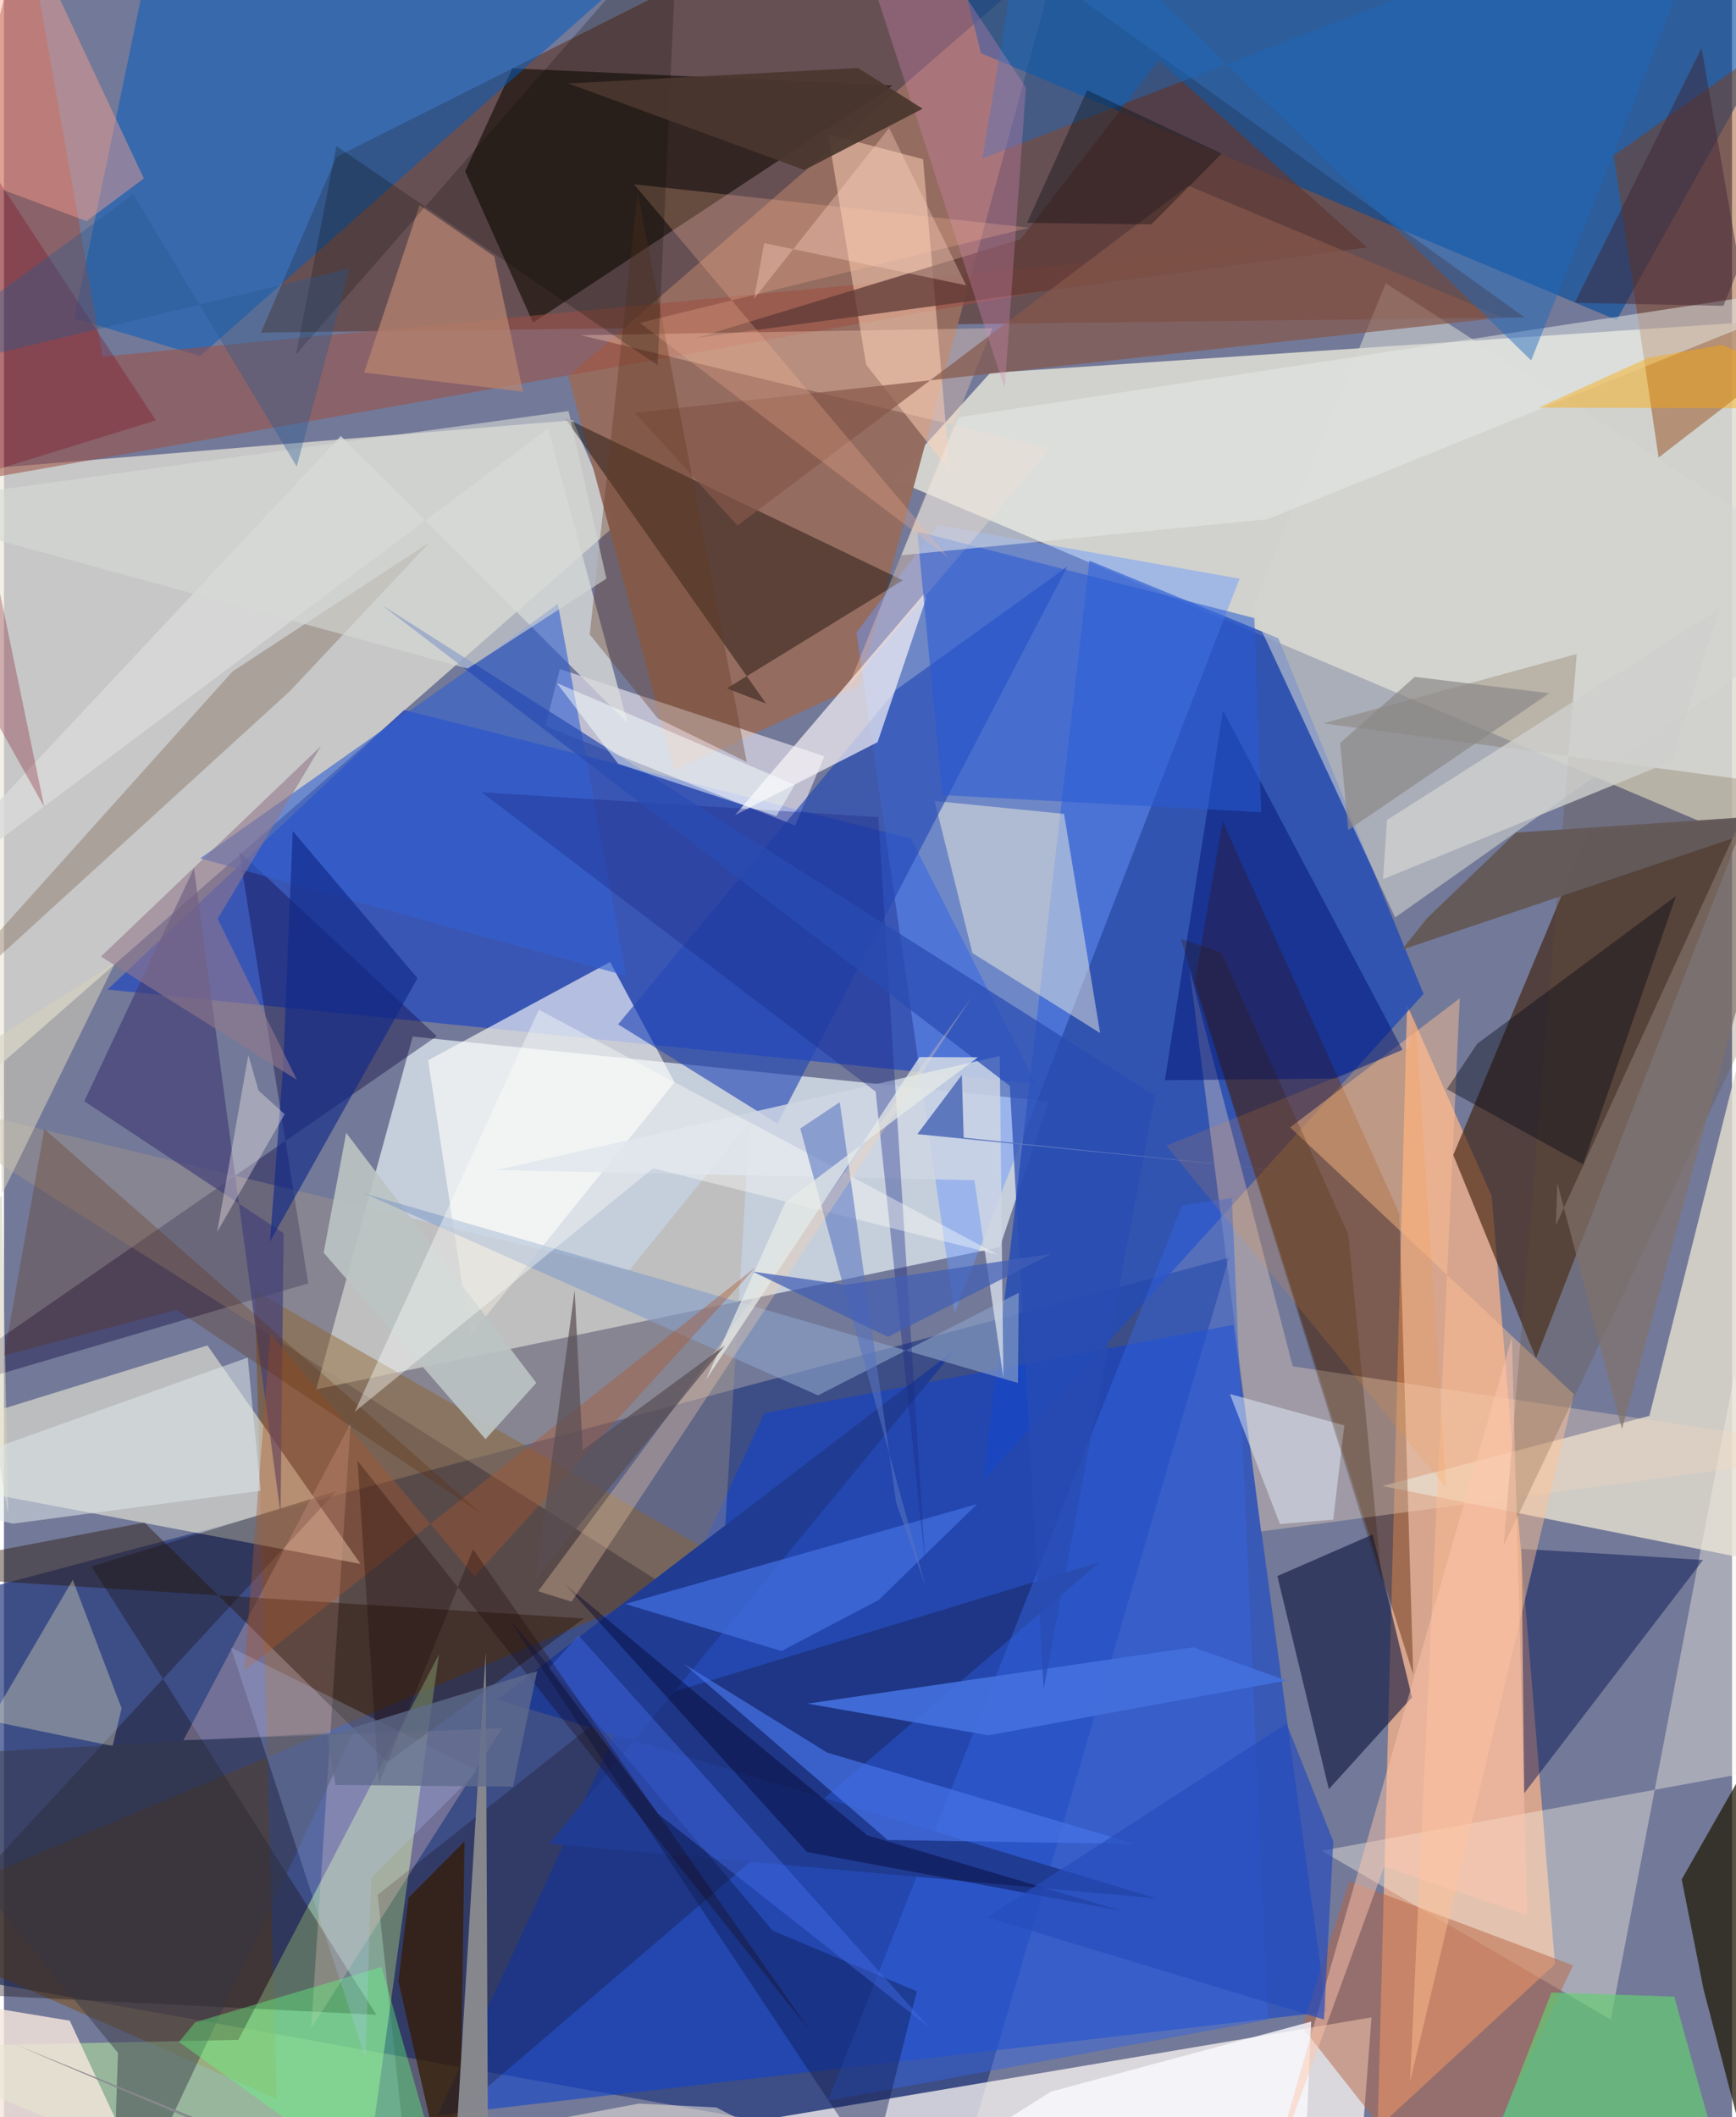 <svg xmlns="http://www.w3.org/2000/svg" width="228" height="278" viewBox="0 0 836 1024"><path fill="#737998" d="M0 0h836v1024H0z"/><path fill="#dfded4" fill-opacity=".875" d="M863.012 415.293l24.642-262.418-410.578 27.522-46.579 51.545z"/><path fill="#eeebdc" fill-opacity=".686" d="M296.477 253.467l-21.278-50.219L-62 231.072l28.632 311.56z"/><path fill="#273b7f" fill-opacity=".702" d="M464.938 1043.499L-62 949.149V782.42l654.716-174.114z"/><path fill="#e5eff5" fill-opacity=".714" d="M197.718 501.352l307.718 31.338-23.683 70.515-330.686 68.74z"/><path fill="#644643" fill-opacity=".804" d="M735.666 153.523l-611.346 7.33 36.548-84.976L435.349-62z"/><path fill="#f9b38a" fill-opacity=".741" d="M750.348 950.035l-30.616-371.487-40.957-92.495-14.23 543.2z"/><path fill="#234cb7" fill-opacity=".808" d="M474.04 715.53l51.07-444.391 91.394 37.575 70.264 172.005z"/><path fill="#0034d4" fill-opacity=".498" d="M50.095 478.617l449.069 45.569-60.353-118.602-245.267-62.22z"/><path fill="#1244ca" fill-opacity=".592" d="M367.948 683.484l226.819-42.71 45.116 332.284-430.132 50.004z"/><path fill="#956c60" fill-opacity=".992" d="M510.678-24.31L273.096 182.023l51.212 190.575 89.744-41.298z"/><path fill="#fff9f5" fill-opacity=".737" d="M502.794 1050.999l-139.776-24.994 298.565-50.27L653.195 1086z"/><path fill="#3f200d" fill-opacity=".635" d="M701.152 558.629l40.023 98.302 101.292-260.9-76.081 6.352z"/><path fill="#7d4800" fill-opacity=".451" d="M121.341 624.224l10.575 390.905L-62 929.75l412.851-174.103z"/><path fill="#e1dbce" fill-opacity=".839" d="M796.01 684.806l-129.207 33.913L898 764.8V278.34z"/><path fill="#004b9c" fill-opacity=".612" d="M464.46-6.723l8.223 32.463L780.18 154.768 898-56.802z"/><path fill="#fffde4" fill-opacity=".518" d="M98.445 650.753L-62 700.431v11.617l234.51 44.364z"/><path fill="#b2dfa0" fill-opacity=".596" d="M170.856 1086L-62 990.284l175.39-3.686 97.042-186.413z"/><path fill="#171008" fill-opacity=".659" d="M223.131 82.827l22.878-49.754 183.773 8.304-173.846 114.674z"/><path fill="#005bbe" fill-opacity=".51" d="M67.218-5.395L310.777-19.17 94.959 172.196 34.053 153.99z"/><path fill="#561f00" fill-opacity=".424" d="M576.034 475.107l105.744 334.84-6.772-223.009-85.423-189.657z"/><path fill="#6a9aff" fill-opacity=".459" d="M459.928 635.096l-47.534-329.199 39.616-51.896 145.755 25.878z"/><path fill="#fef6ff" fill-opacity=".549" d="M268.926 323.58l-6.985 27.617 120.792 48.077 14.196-33.5z"/><path fill="#fffffc" fill-opacity=".616" d="M205.2 512.816l88.031-47.533 31.173 58.223-98.909 122.69z"/><path fill="#d5d6d2" fill-opacity=".565" d="M673.017 443.75L898 284.933l-229.51-147.92-64.703 158.035z"/><path fill="#0e0b45" fill-opacity=".404" d="M-45.094 677.249l254.471-176.08-95.598-89.322 33.426 208.877z"/><path fill="#0b133c" fill-opacity=".592" d="M681.151 820.965l-19.01-78.789-46.102 20.11 24.912 103.068z"/><path fill="#f5f1e4" fill-opacity=".404" d="M856.194 855.108L837.315 663.67l-60.014 313.104-139.816-81.62z"/><path fill="#100a00" fill-opacity=".431" d="M434.861 280.665l-163.432-78.47 97.285 138.127-18.95-7.387z"/><path fill="#8c3800" fill-opacity=".424" d="M778.813 75.274l85.696-61.04L898 146.094l-97.528 75.187z"/><path fill="#231d0a" fill-opacity=".753" d="M822.22 962.187l-10.573-53.196L898 757.399 854.605 1086z"/><path fill="#9d4f41" fill-opacity=".541" d="M47.708 172.518L10.21-40.2-62 240.968l707.622-125.563z"/><path fill="#120507" fill-opacity=".247" d="M530.125 755.531L194.39 1043.273l-13.606-126.826 112.233-88.82z"/><path fill="#fff8e3" fill-opacity=".447" d="M450.22 387.408l62.622 6.24 17.433 105.983-61.766-38.662z"/><path fill="#181218" fill-opacity=".369" d="M180.186 974.49L42.406 757.649l118.437-36.429L-62 962.4z"/><path fill="#fed2b8" fill-opacity=".514" d="M417.095 176.376l-18.39-111.44 45.92 12.078 12.895 150.62z"/><path fill="#b39f88" fill-opacity=".322" d="M360.786 542.537l-58.363 71.98-359.092-86.364 402.84 255.357z"/><path fill="#f1d9c1" fill-opacity=".353" d="M623.482 660.841L898 702.034l-289.874 38.687-34.584-271.941z"/><path fill="#2549b6" fill-opacity=".639" d="M514.384 274.093l-82.53 59.367-134.736 161.974 77.032 48.007z"/><path fill="#fdf9fa" fill-opacity=".667" d="M422.649 358.938l23.396-69.298-.976-2.335-91.403 106.94z"/><path fill="#b76644" fill-opacity=".498" d="M650.79 909.87l-22.742 70.617 73.257 93.027 57.767-122.967z"/><path fill="#facac3" fill-opacity=".282" d="M167.69 688.358l-19.07 292.7 92.436-145.19-154.247 5.844z"/><path fill="#051454" fill-opacity=".471" d="M779.656 751.825l42.306 2.694-86.523 112.837-1.266-118.182z"/><path fill="#3464de" fill-opacity=".482" d="M569.928 583.127l-171.3 432.921 212.868-39.174L594.015 579.4z"/><path fill="#261304" fill-opacity=".416" d="M185.597 852.237l-117.65-115.83L-62 761.164l342.61 21.617z"/><path fill="#fec194" fill-opacity=".467" d="M704.28 482.831l-24.023 523.94 79.262-332.406-137.3-129.097z"/><path fill="#d9dad9" fill-opacity=".788" d="M162.978 210.878L-62 451.12l325.213-243.866 38.438 142.333z"/><path fill="#f5e6dc" fill-opacity=".82" d="M-62 996.294l35.4-28.619 58.441 9.667L82.307 1086z"/><path fill="#001473" fill-opacity=".498" d="M589.745 343.694L561.622 522.46l82.638-.83 32.292-13.903z"/><path fill="#5e3935" fill-opacity=".753" d="M558.63 29.129l100.722 90.545-324.914 43.932 157.373-47.876z"/><path fill="#3361d0" fill-opacity=".604" d="M300.928 471.948l-32.98-179.89-45.473 33.285-127.484 89.822z"/><path fill="#ffd7bc" fill-opacity=".333" d="M506.453 216.864l-97.975 115.282 69.765-173.405-199.244 3.375z"/><path fill="#423f79" fill-opacity=".682" d="M91.907 419.95l41.902 312.22 1.487-135.71-96.448-63.83z"/><path fill="#f5eebf" fill-opacity=".341" d="M-6.61 832.292l39.894-68.178 23.63 62.166-4.355 18.215z"/><path fill="#65cf72" fill-opacity=".678" d="M748.62 963.722L701.009 1086l134.188-22.466-27.15-97.839z"/><path fill="#331a00" fill-opacity=".729" d="M195.723 917.808l27.076-27.163L219.941 1086l-29.109-127.735z"/><path fill="#ffa391" fill-opacity=".424" d="M-1.798-62L-62 68.745l101.968 38.217 27.694-20.64z"/><path fill="#6a4b38" fill-opacity=".306" d="M138.236 334.37L-62 517.017l172.566-192.244 95.406-62.504z"/><path fill="#654f2c" fill-opacity=".239" d="M898 384.605L638.142 349.88l122.728-33.563-35.31 431.196z"/><path fill="#203b92" d="M459.99 652.911L263.868 891.687l293.74 26.511L238.717 822z"/><path fill="#b88571" fill-opacity=".722" d="M237.173 124.018l-36.11-24.776-26.815 80.95 76.832 9.269z"/><path fill="#0d184f" fill-opacity=".416" d="M371.837 933.762L244.13 782.76l176.015 265.19 21.518-84.821z"/><path fill="#bbc4c3" fill-opacity=".914" d="M232.969 696.07l24.576-27.205-91.978-120.935-10.9 57.954z"/><path fill="#86574b" fill-opacity=".702" d="M572.985 89.802L354.877 254.2l-49.695-54.58 420.01-46.085z"/><path fill="#285ad4" fill-opacity=".545" d="M453.962 384.552l154.297 8.295-3.362-93.896-163.047-41.873z"/><path fill="#e5e9e8" fill-opacity=".51" d="M611.312 251.117L898 135.284 461.725 201.84l-27.59 66.734z"/><path fill="#89a0c7" fill-opacity=".643" d="M174.35 577.228l316.2 91.65.363-43.594-97.1 49.604z"/><path fill="#112989" fill-opacity=".639" d="M200.058 473.109l-60.365-71.216-4.658 114.025-6.324 84.575z"/><path fill="#406ddd" fill-opacity=".753" d="M300.56 775.78l75.597 22.757 47.028-24.668 47.632-46.414z"/><path fill="#373846" fill-opacity=".467" d="M169.136 837.532L52 1086l3.154-93.092L-62 850.24z"/><path fill="#ced6e5" fill-opacity=".843" d="M469.496 570.827l-231.131-4.942 243.371-55.1 1.739 155.416z"/><path fill="#87888d" fill-opacity=".984" d="M4.841 988.613l211.523 86.296 16.7-275.607L234.348 1086z"/><path fill="#1b2c8a" fill-opacity=".38" d="M231.063 383.17L421.69 527.972l23.966 228.24-22.654-361.01z"/><path fill="#aa572e" fill-opacity=".388" d="M363.678 612.882L227.637 762.446l-98.774-117.423-12.57 163.017z"/><path fill="#4470de" fill-opacity=".918" d="M476.258 839.31l-87.485-15.318 186.576-27.273 45.098 16.091z"/><path fill="#1e6abd" fill-opacity=".459" d="M473.428 76.61L832.792-62l-93.979 236.309L496.086-62z"/><path fill="#000714" fill-opacity=".388" d="M763.928 563.145l-65.919-36.362 14.71-21.95 96.146-71.44z"/><path fill="#62fc80" fill-opacity=".392" d="M220.992 1086L84.661 987.638l7.848-9.54 90.147-26.741z"/><path fill="#4774e8" fill-opacity=".694" d="M398.236 847.669L328.85 804.69l98.639 85.24 119.954 1.99z"/><path fill="#446fed" fill-opacity=".412" d="M263.628 806.79l14.386-15.737 169.57 189.55-131.401-103.504z"/><path fill="#d789b5" fill-opacity=".314" d="M425.265-62h-22.47l81.327 249.824L494.385 42.33z"/><path fill="#d4cfbc" fill-opacity=".565" d="M-18.267 613.009L2.061 732.846l-4.529-231.469 56.299-35.783z"/><path fill="#284cb3" fill-opacity=".725" d="M556.925 530.016l-53.989 287.237-16.325-292.046-303.883-232.606z"/><path fill="#653a21" fill-opacity=".353" d="M283.364 306.874l32.93 40.58 43.044 21.099-52.76-275.613z"/><path fill="#5d2a03" fill-opacity=".259" d="M230.92 732.093L19.523 546.072.102 655.606l83.44-22.03z"/><path fill="#e1ecf7" fill-opacity=".514" d="M648.42 689.411l-55.348-15.174 24.23 62.896 25.761-2.13z"/><path fill="#91788d" fill-opacity=".592" d="M103.37 444.394l49.98-83.517L46.927 462.65l94.785 59.666z"/><path fill="#e0e8e9" fill-opacity=".533" d="M117.934 656.608L-62 720.857l66.292 16.097L124.16 721.01z"/><path fill="#ffbb98" fill-opacity=".255" d="M304.772 89.116l152.28 180.707-149.451-113.666 188.31-46.023z"/><path fill="#fefffb" fill-opacity=".396" d="M480.928 606.896L314.04 565.069 169.68 682.832l89.077-194.472z"/><path fill="#b6cbff" fill-opacity=".227" d="M109.727 796.742l65.198 198.783 2.723-87.293 51.77-51.864z"/><path fill="#645a5a" fill-opacity=".984" d="M872.906 393.201l-141.402 9.507-43.002 41.353-12.244 15.306z"/><path fill="#fdaa02" fill-opacity=".427" d="M831.45 166.777L898 197.612l-155.429-.466 52.943-24.09z"/><path fill="#f8f8fd" fill-opacity=".816" d="M506.547 1011.64l125.857-33.871L627.605 1086H388.53z"/><path fill="#5672c0" fill-opacity=".569" d="M445.857 767.39l-14.265-40.723L404.34 533.07l-19.106 12.76z"/><path fill="#01012a" fill-opacity=".4" d="M388.44 895.74L271.25 766.104l146.388 121.574L540.7 924.225z"/><path fill="#d6d9d6" fill-opacity=".604" d="M-62 245.117l286.278 78.264 67.175-43.521-18.316-81.05z"/><path fill="#fad0ab" fill-opacity=".322" d="M468.405 482.03L274.6 774.667l-16.184-5.033 61.542-83.046z"/><path fill="#090a00" fill-opacity=".231" d="M160.82 70.68l155.418 105.983 9.715-216.43-184.638 211.172z"/><path fill="#e7ebe6" fill-opacity=".741" d="M378.117 581.284l93.023-69.906-28.255-.096-103.363 156.22z"/><path fill="#3d2433" fill-opacity=".459" d="M821.253 23.27L759.88 146.466l71.952 1.463 7.75-19.296z"/><path fill="#7a001b" fill-opacity=".282" d="M73.51 203.346L-62-3.106l81.491 393.367L-62 245.143z"/><path fill="#817269" fill-opacity=".678" d="M751.473 572.126l-.709 20.543L897.42 271.456 782.767 691.214z"/><path fill="#ced0cd" fill-opacity=".808" d="M667.183 425.217l139.656-57.03 23.003-73.753-160.779 102.16z"/><path fill="#170000" fill-opacity=".282" d="M181.314 862.837l45.615-113.516 162.965 232.887-218.827-275.634z"/><path fill="#331a00" fill-opacity=".263" d="M569.232 453.993l19.617 6.671 61.522 136.397 16.283 168.366z"/><path fill="#245a91" fill-opacity=".361" d="M62.578 94.094l79.063 131.587 25.582-95.807L-62 185.01z"/><path fill="#8a8888" fill-opacity=".686" d="M747.588 335.287l-65.066-7.906-36.086 31.922 3.887 42.15z"/><path fill="#4a362e" fill-opacity=".925" d="M272.965 40.353l140.207-7.473 31.259 19.713-57.171 29.636z"/><path fill="#ffc6ad" fill-opacity=".475" d="M729.491 646.81l7.457 279.612-69.23-23.62-56.782 155.926z"/><path fill="#594d53" fill-opacity=".702" d="M276.082 624.082l3.871 77.31 68.961-50.73-91.576 112.722z"/><path fill="#00060d" fill-opacity=".345" d="M523.999 43.641l65.095 30.658-34.06 34.246-60.13-.728z"/><path fill="#fdf4e4" fill-opacity=".482" d="M307.162 1017.43l37.409 1.86 88.362 45.49-430.382 9.866z"/><path fill="#5e78be" d="M441.859 548.542l180.863 18.123L464.3 550.236l-.893-30.324z"/><path fill="#264dbb" fill-opacity=".682" d="M620.481 833.641l22.618 56.957-4.526 86.189-163.041-49.423z"/><path fill="#f6ffff" fill-opacity=".486" d="M382.552 379.604l-8.883 15.105-76.515-25.286-29.682-39.05z"/><path fill="#fff5f1" fill-opacity=".357" d="M123.163 527.435l-4.93-17.135-15.074 85.505 32.647-56.886z"/><path fill="#ffd6c4" fill-opacity=".349" d="M367.784 117.582l97.722 20.433-37.285-76.094-65.36 82.57z"/><path fill="#425eb6" fill-opacity=".722" d="M362.28 615.034l65.383 31.576 79.19-40.233-99.868 15.036z"/><path fill="#f8942c" fill-opacity=".153" d="M682.901 491.309l14.748 228.298-135.253-165.473 117.162-47.306z"/><path fill="#5f6b8c" fill-opacity=".757" d="M160.376 863.327l85.885.799 11.682-55.847-101.578 31.117z"/></svg>